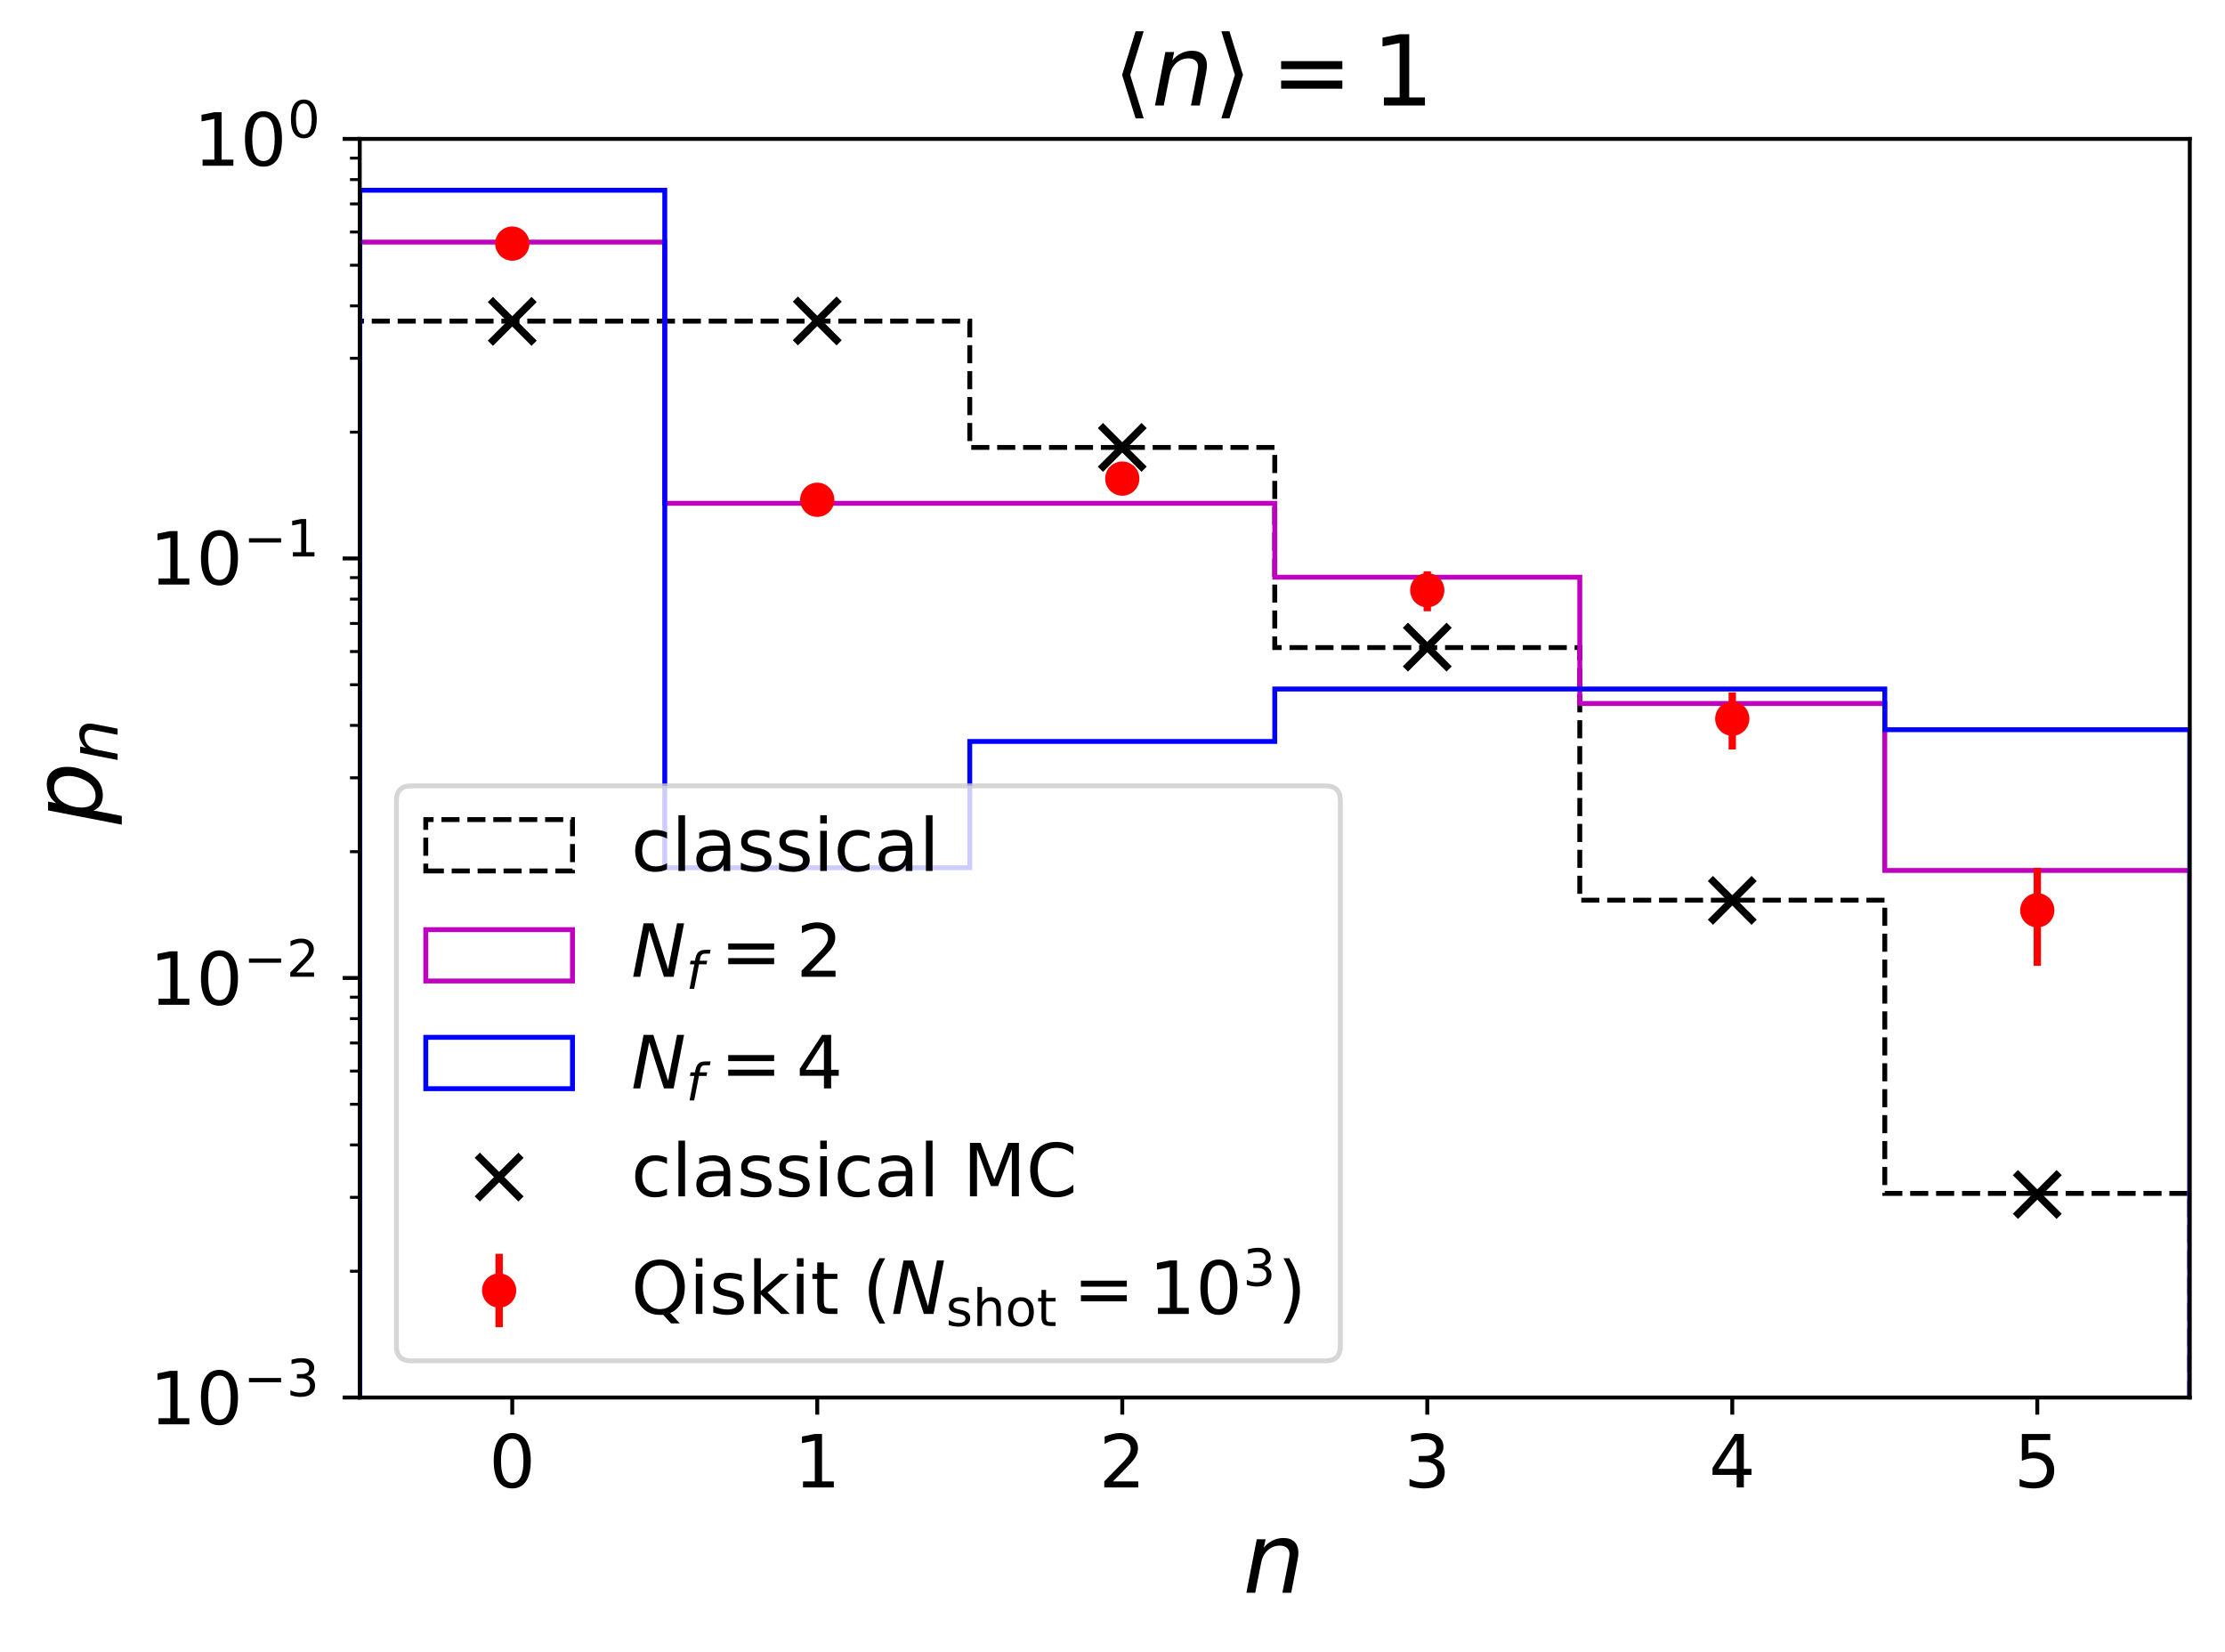 <?xml version="1.0" encoding="UTF-8"?>
<svg xmlns="http://www.w3.org/2000/svg" xmlns:xlink="http://www.w3.org/1999/xlink" width="454.948pt" height="337.798pt" viewBox="0 0 454.948 337.798" version="1.1">
<rect x="0" y="0" width="454.948" height="337.798" fill="#333333" stroke="none"/>
<defs>
<g>
<symbol overflow="visible" id="glyph0-0">
<path style="stroke:none;" d="M 4.77 -9.961 C 4.004 -9.961 3.434 -9.586 3.047 -8.836 C 2.656 -8.086 2.477 -6.961 2.477 -5.461 C 2.477 -3.961 2.656 -2.836 3.047 -2.086 C 3.434 -1.336 4.004 -0.961 4.77 -0.961 C 5.535 -0.961 6.105 -1.336 6.496 -2.086 C 6.871 -2.836 7.066 -3.961 7.066 -5.461 C 7.066 -6.961 6.871 -8.086 6.496 -8.836 C 6.105 -9.586 5.535 -9.961 4.77 -9.961 Z M 4.77 -11.129 C 5.984 -11.129 6.914 -10.637 7.574 -9.676 C 8.219 -8.699 8.551 -7.289 8.551 -5.461 C 8.551 -3.613 8.219 -2.203 7.574 -1.246 C 6.914 -0.285 5.984 0.195 4.754 0.195 C 3.523 0.195 2.594 -0.285 1.949 -1.246 C 1.305 -2.203 0.988 -3.613 0.988 -5.461 C 0.988 -7.289 1.305 -8.699 1.949 -9.676 C 2.594 -10.637 3.539 -11.129 4.77 -11.129 Z M 4.77 -11.129 "/>
</symbol>
<symbol overflow="visible" id="glyph0-1">
<path style="stroke:none;" d="M 1.859 -1.246 L 4.273 -1.246 L 4.273 -9.586 L 1.648 -9.059 L 1.648 -10.41 L 4.262 -10.934 L 5.746 -10.934 L 5.746 -1.246 L 8.16 -1.246 L 8.16 0 L 1.859 0 Z M 1.859 -1.246 "/>
</symbol>
<symbol overflow="visible" id="glyph0-2">
<path style="stroke:none;" d="M 2.879 -1.246 L 8.039 -1.246 L 8.039 0 L 1.094 0 L 1.094 -1.246 C 1.648 -1.816 2.414 -2.594 3.391 -3.586 C 4.352 -4.559 4.965 -5.191 5.219 -5.477 C 5.699 -6 6.031 -6.449 6.211 -6.824 C 6.391 -7.184 6.496 -7.559 6.496 -7.922 C 6.496 -8.488 6.285 -8.969 5.879 -9.328 C 5.477 -9.691 4.949 -9.887 4.289 -9.887 C 3.824 -9.887 3.328 -9.797 2.82 -9.645 C 2.309 -9.48 1.754 -9.238 1.172 -8.91 L 1.172 -10.41 C 1.77 -10.648 2.324 -10.828 2.836 -10.949 C 3.344 -11.07 3.824 -11.129 4.262 -11.129 C 5.387 -11.129 6.285 -10.844 6.961 -10.273 C 7.637 -9.703 7.98 -8.953 7.98 -8.012 C 7.98 -7.559 7.891 -7.125 7.727 -6.734 C 7.559 -6.328 7.262 -5.852 6.809 -5.309 C 6.691 -5.16 6.301 -4.754 5.641 -4.078 C 4.98 -3.406 4.066 -2.461 2.879 -1.246 Z M 2.879 -1.246 "/>
</symbol>
<symbol overflow="visible" id="glyph0-3">
<path style="stroke:none;" d="M 6.09 -5.895 C 6.797 -5.746 7.352 -5.43 7.738 -4.949 C 8.129 -4.469 8.34 -3.871 8.34 -3.18 C 8.34 -2.102 7.965 -1.262 7.23 -0.676 C 6.48 -0.09 5.43 0.195 4.066 0.195 C 3.602 0.195 3.121 0.148 2.641 0.059 C 2.16 -0.016 1.648 -0.148 1.141 -0.328 L 1.141 -1.754 C 1.547 -1.516 1.996 -1.336 2.488 -1.215 C 2.969 -1.094 3.48 -1.035 4.02 -1.035 C 4.949 -1.035 5.656 -1.215 6.137 -1.574 C 6.613 -1.934 6.871 -2.477 6.871 -3.18 C 6.871 -3.809 6.645 -4.32 6.195 -4.68 C 5.746 -5.039 5.113 -5.234 4.305 -5.234 L 3.031 -5.234 L 3.031 -6.449 L 4.363 -6.449 C 5.086 -6.449 5.641 -6.586 6.031 -6.887 C 6.422 -7.172 6.613 -7.59 6.613 -8.145 C 6.613 -8.699 6.406 -9.137 6.016 -9.434 C 5.609 -9.734 5.039 -9.887 4.305 -9.887 C 3.898 -9.887 3.465 -9.84 3 -9.75 C 2.535 -9.66 2.023 -9.523 1.469 -9.344 L 1.469 -10.664 C 2.023 -10.816 2.551 -10.934 3.047 -11.012 C 3.523 -11.086 3.988 -11.129 4.441 -11.129 C 5.551 -11.129 6.434 -10.875 7.094 -10.363 C 7.754 -9.855 8.086 -9.164 8.086 -8.297 C 8.086 -7.695 7.906 -7.184 7.559 -6.766 C 7.215 -6.344 6.719 -6.047 6.09 -5.895 Z M 6.09 -5.895 "/>
</symbol>
<symbol overflow="visible" id="glyph0-4">
<path style="stroke:none;" d="M 5.672 -9.645 L 1.934 -3.809 L 5.672 -3.809 Z M 5.281 -10.934 L 7.141 -10.934 L 7.141 -3.809 L 8.699 -3.809 L 8.699 -2.578 L 7.141 -2.578 L 7.141 0 L 5.672 0 L 5.672 -2.578 L 0.734 -2.578 L 0.734 -4.004 Z M 5.281 -10.934 "/>
</symbol>
<symbol overflow="visible" id="glyph0-5">
<path style="stroke:none;" d="M 1.621 -10.934 L 7.426 -10.934 L 7.426 -9.691 L 2.969 -9.691 L 2.969 -7.004 C 3.18 -7.078 3.406 -7.141 3.613 -7.172 C 3.824 -7.199 4.051 -7.23 4.262 -7.23 C 5.477 -7.23 6.434 -6.887 7.156 -6.227 C 7.875 -5.551 8.234 -4.648 8.234 -3.512 C 8.234 -2.324 7.859 -1.41 7.125 -0.766 C 6.391 -0.121 5.355 0.195 4.035 0.195 C 3.57 0.195 3.105 0.148 2.625 0.09 C 2.145 0.016 1.664 -0.09 1.156 -0.254 L 1.156 -1.738 C 1.59 -1.5 2.039 -1.32 2.52 -1.199 C 2.984 -1.078 3.48 -1.035 4.004 -1.035 C 4.844 -1.035 5.52 -1.246 6.016 -1.695 C 6.496 -2.145 6.75 -2.746 6.75 -3.512 C 6.75 -4.262 6.496 -4.859 6.016 -5.309 C 5.52 -5.762 4.844 -5.984 4.004 -5.984 C 3.613 -5.984 3.211 -5.941 2.82 -5.852 C 2.43 -5.762 2.023 -5.625 1.621 -5.445 Z M 1.621 -10.934 "/>
</symbol>
<symbol overflow="visible" id="glyph0-6">
<path style="stroke:none;" d="M 7.32 -7.891 L 7.32 -6.629 C 6.93 -6.84 6.555 -6.988 6.164 -7.094 C 5.773 -7.199 5.398 -7.262 5.012 -7.262 C 4.141 -7.262 3.449 -6.977 2.969 -6.422 C 2.488 -5.863 2.25 -5.086 2.25 -4.094 C 2.25 -3.09 2.488 -2.309 2.969 -1.754 C 3.449 -1.199 4.141 -0.93 5.012 -0.93 C 5.398 -0.93 5.773 -0.977 6.164 -1.078 C 6.555 -1.184 6.93 -1.352 7.32 -1.559 L 7.32 -0.316 C 6.93 -0.137 6.539 0 6.148 0.074 C 5.746 0.148 5.309 0.195 4.859 0.195 C 3.629 0.195 2.641 -0.18 1.922 -0.961 C 1.184 -1.727 0.824 -2.773 0.824 -4.094 C 0.824 -5.43 1.184 -6.48 1.922 -7.246 C 2.656 -8.012 3.66 -8.398 4.949 -8.398 C 5.371 -8.398 5.773 -8.355 6.164 -8.266 C 6.555 -8.176 6.945 -8.055 7.32 -7.891 Z M 7.32 -7.891 "/>
</symbol>
<symbol overflow="visible" id="glyph0-7">
<path style="stroke:none;" d="M 1.41 -11.398 L 2.762 -11.398 L 2.762 0 L 1.41 0 Z M 1.41 -11.398 "/>
</symbol>
<symbol overflow="visible" id="glyph0-8">
<path style="stroke:none;" d="M 5.145 -4.125 C 4.051 -4.125 3.301 -3.988 2.879 -3.75 C 2.461 -3.496 2.25 -3.074 2.25 -2.477 C 2.25 -1.996 2.398 -1.605 2.715 -1.336 C 3.031 -1.051 3.465 -0.914 4.004 -0.914 C 4.754 -0.914 5.355 -1.172 5.805 -1.711 C 6.254 -2.234 6.48 -2.941 6.48 -3.824 L 6.48 -4.125 Z M 7.828 -4.68 L 7.828 0 L 6.48 0 L 6.48 -1.246 C 6.164 -0.734 5.773 -0.375 5.324 -0.148 C 4.875 0.074 4.305 0.195 3.645 0.195 C 2.805 0.195 2.129 -0.031 1.637 -0.496 C 1.141 -0.961 0.898 -1.59 0.898 -2.387 C 0.898 -3.301 1.199 -3.988 1.828 -4.469 C 2.445 -4.934 3.359 -5.176 4.59 -5.176 L 6.48 -5.176 L 6.48 -5.309 C 6.48 -5.926 6.27 -6.406 5.863 -6.75 C 5.461 -7.078 4.891 -7.262 4.156 -7.262 C 3.676 -7.262 3.227 -7.199 2.773 -7.078 C 2.324 -6.961 1.906 -6.797 1.5 -6.586 L 1.5 -7.828 C 1.98 -8.012 2.461 -8.16 2.926 -8.25 C 3.391 -8.34 3.84 -8.398 4.289 -8.398 C 5.477 -8.398 6.359 -8.086 6.945 -7.469 C 7.531 -6.855 7.828 -5.926 7.828 -4.68 Z M 7.828 -4.68 "/>
</symbol>
<symbol overflow="visible" id="glyph0-9">
<path style="stroke:none;" d="M 6.645 -7.965 L 6.645 -6.691 C 6.254 -6.871 5.863 -7.02 5.461 -7.125 C 5.039 -7.215 4.621 -7.273 4.184 -7.273 C 3.512 -7.273 3 -7.172 2.672 -6.961 C 2.34 -6.75 2.176 -6.449 2.176 -6.047 C 2.176 -5.73 2.297 -5.488 2.535 -5.309 C 2.773 -5.129 3.254 -4.949 3.977 -4.801 L 4.441 -4.695 C 5.398 -4.484 6.074 -4.184 6.48 -3.824 C 6.871 -3.449 7.078 -2.926 7.078 -2.266 C 7.078 -1.5 6.781 -0.898 6.18 -0.465 C 5.578 -0.016 4.738 0.195 3.691 0.195 C 3.238 0.195 2.789 0.148 2.309 0.074 C 1.828 0 1.336 -0.121 0.809 -0.301 L 0.809 -1.695 C 1.305 -1.426 1.801 -1.23 2.281 -1.109 C 2.762 -0.977 3.238 -0.914 3.719 -0.914 C 4.352 -0.914 4.844 -1.02 5.191 -1.23 C 5.52 -1.441 5.699 -1.754 5.699 -2.16 C 5.699 -2.52 5.566 -2.805 5.324 -3 C 5.086 -3.195 4.547 -3.391 3.703 -3.57 L 3.238 -3.676 C 2.398 -3.855 1.785 -4.125 1.426 -4.484 C 1.051 -4.844 0.871 -5.34 0.871 -5.984 C 0.871 -6.75 1.141 -7.352 1.68 -7.77 C 2.219 -8.191 3 -8.398 4.02 -8.398 C 4.516 -8.398 4.98 -8.355 5.43 -8.281 C 5.863 -8.203 6.27 -8.102 6.645 -7.965 Z M 6.645 -7.965 "/>
</symbol>
<symbol overflow="visible" id="glyph0-10">
<path style="stroke:none;" d="M 1.41 -8.203 L 2.762 -8.203 L 2.762 0 L 1.41 0 Z M 1.41 -11.398 L 2.762 -11.398 L 2.762 -9.691 L 1.41 -9.691 Z M 1.41 -11.398 "/>
</symbol>
<symbol overflow="visible" id="glyph0-11">
<path style="stroke:none;" d="M 1.59 -6.809 L 10.98 -6.809 L 10.98 -5.578 L 1.59 -5.578 Z M 1.59 -3.824 L 10.98 -3.824 L 10.98 -2.578 L 1.59 -2.578 Z M 1.59 -3.824 "/>
</symbol>
<symbol overflow="visible" id="glyph0-12">
<path style="stroke:none;" d=""/>
</symbol>
<symbol overflow="visible" id="glyph0-13">
<path style="stroke:none;" d="M 1.469 -10.934 L 3.676 -10.934 L 6.465 -3.496 L 9.27 -10.934 L 11.477 -10.934 L 11.477 0 L 10.035 0 L 10.035 -9.602 L 7.215 -2.102 L 5.73 -2.102 L 2.91 -9.602 L 2.91 0 L 1.469 0 Z M 1.469 -10.934 "/>
</symbol>
<symbol overflow="visible" id="glyph0-14">
<path style="stroke:none;" d="M 9.66 -10.094 L 9.66 -8.535 C 9.148 -8.984 8.625 -9.328 8.055 -9.57 C 7.484 -9.797 6.898 -9.914 6.27 -9.914 C 5.012 -9.914 4.051 -9.523 3.391 -8.762 C 2.73 -7.996 2.398 -6.898 2.398 -5.461 C 2.398 -4.02 2.73 -2.91 3.391 -2.145 C 4.051 -1.379 5.012 -1.004 6.27 -1.004 C 6.898 -1.004 7.484 -1.109 8.055 -1.352 C 8.625 -1.574 9.148 -1.922 9.66 -2.387 L 9.66 -0.84 C 9.137 -0.48 8.578 -0.227 8.012 -0.059 C 7.441 0.105 6.824 0.195 6.18 0.195 C 4.531 0.195 3.227 -0.301 2.266 -1.305 C 1.305 -2.309 0.84 -3.691 0.84 -5.461 C 0.84 -7.215 1.305 -8.594 2.266 -9.613 C 3.227 -10.621 4.531 -11.129 6.18 -11.129 C 6.84 -11.129 7.453 -11.039 8.023 -10.875 C 8.594 -10.695 9.148 -10.441 9.66 -10.094 Z M 9.66 -10.094 "/>
</symbol>
<symbol overflow="visible" id="glyph0-15">
<path style="stroke:none;" d="M 5.91 -9.93 C 4.828 -9.93 3.977 -9.523 3.344 -8.73 C 2.715 -7.922 2.398 -6.84 2.398 -5.461 C 2.398 -4.078 2.715 -2.984 3.344 -2.191 C 3.977 -1.379 4.828 -0.988 5.91 -0.988 C 6.977 -0.988 7.828 -1.379 8.461 -2.191 C 9.09 -2.984 9.406 -4.078 9.406 -5.461 C 9.406 -6.84 9.09 -7.922 8.461 -8.73 C 7.828 -9.523 6.977 -9.93 5.91 -9.93 Z M 7.98 -0.195 L 9.93 1.922 L 8.145 1.922 L 6.523 0.164 C 6.359 0.164 6.238 0.18 6.148 0.18 C 6.059 0.18 5.984 0.195 5.91 0.195 C 4.363 0.195 3.137 -0.316 2.219 -1.336 C 1.289 -2.355 0.84 -3.719 0.84 -5.461 C 0.84 -7.184 1.289 -8.566 2.219 -9.586 C 3.137 -10.605 4.363 -11.129 5.91 -11.129 C 7.441 -11.129 8.656 -10.605 9.586 -9.586 C 10.5 -8.566 10.965 -7.184 10.965 -5.461 C 10.965 -4.184 10.711 -3.09 10.199 -2.191 C 9.691 -1.289 8.941 -0.613 7.98 -0.195 Z M 7.98 -0.195 "/>
</symbol>
<symbol overflow="visible" id="glyph0-16">
<path style="stroke:none;" d="M 1.363 -11.398 L 2.715 -11.398 L 2.715 -4.664 L 6.734 -8.203 L 8.461 -8.203 L 4.109 -4.363 L 8.641 0 L 6.887 0 L 2.715 -4.004 L 2.715 0 L 1.363 0 Z M 1.363 -11.398 "/>
</symbol>
<symbol overflow="visible" id="glyph0-17">
<path style="stroke:none;" d="M 2.746 -10.531 L 2.746 -8.203 L 5.52 -8.203 L 5.52 -7.156 L 2.746 -7.156 L 2.746 -2.699 C 2.746 -2.023 2.836 -1.59 3.016 -1.41 C 3.195 -1.215 3.57 -1.125 4.141 -1.125 L 5.52 -1.125 L 5.52 0 L 4.141 0 C 3.09 0 2.371 -0.195 1.98 -0.586 C 1.59 -0.977 1.395 -1.68 1.395 -2.699 L 1.395 -7.156 L 0.406 -7.156 L 0.406 -8.203 L 1.395 -8.203 L 1.395 -10.531 Z M 2.746 -10.531 "/>
</symbol>
<symbol overflow="visible" id="glyph0-18">
<path style="stroke:none;" d="M 4.648 -11.387 C 3.988 -10.246 3.512 -9.137 3.195 -8.039 C 2.863 -6.945 2.715 -5.836 2.715 -4.711 C 2.715 -3.57 2.863 -2.461 3.195 -1.363 C 3.512 -0.254 3.988 0.84 4.648 1.965 L 3.48 1.965 C 2.746 0.809 2.191 -0.301 1.828 -1.41 C 1.469 -2.52 1.289 -3.613 1.289 -4.711 C 1.289 -5.789 1.469 -6.887 1.828 -7.996 C 2.191 -9.105 2.73 -10.23 3.48 -11.387 Z M 4.648 -11.387 "/>
</symbol>
<symbol overflow="visible" id="glyph0-19">
<path style="stroke:none;" d="M 1.199 -11.387 L 2.371 -11.387 C 3.09 -10.23 3.645 -9.105 4.004 -7.996 C 4.363 -6.887 4.559 -5.789 4.559 -4.711 C 4.559 -3.613 4.363 -2.52 4.004 -1.41 C 3.645 -0.301 3.09 0.809 2.371 1.965 L 1.199 1.965 C 1.844 0.84 2.324 -0.254 2.656 -1.363 C 2.969 -2.461 3.137 -3.57 3.137 -4.711 C 3.137 -5.836 2.969 -6.945 2.656 -8.039 C 2.324 -9.137 1.844 -10.246 1.199 -11.387 Z M 1.199 -11.387 "/>
</symbol>
<symbol overflow="visible" id="glyph1-0">
<path style="stroke:none;" d="M 11.141 -6.602 L 9.859 0 L 8.059 0 L 9.34 -6.539 C 9.379 -6.84 9.422 -7.102 9.461 -7.34 C 9.5 -7.578 9.52 -7.762 9.52 -7.898 C 9.52 -8.441 9.34 -8.859 9 -9.18 C 8.641 -9.48 8.16 -9.641 7.559 -9.641 C 6.602 -9.641 5.762 -9.32 5.059 -8.68 C 4.359 -8.039 3.898 -7.16 3.699 -6.059 L 2.5 0 L 0.699 0 L 2.82 -10.941 L 4.621 -10.941 L 4.262 -9.219 C 4.738 -9.84 5.34 -10.32 6.059 -10.68 C 6.762 -11.02 7.5 -11.199 8.281 -11.199 C 9.238 -11.199 9.98 -10.941 10.52 -10.422 C 11.039 -9.898 11.32 -9.16 11.32 -8.219 C 11.32 -7.98 11.301 -7.738 11.281 -7.48 C 11.238 -7.199 11.199 -6.922 11.141 -6.602 Z M 11.141 -6.602 "/>
</symbol>
<symbol overflow="visible" id="glyph2-0">
<path style="stroke:none;" d="M 4.262 -4.125 C 4.758 -4.023 5.145 -3.801 5.418 -3.465 C 5.691 -3.129 5.84 -2.711 5.84 -2.227 C 5.84 -1.469 5.574 -0.883 5.062 -0.473 C 4.535 -0.062 3.801 0.137 2.844 0.137 C 2.52 0.137 2.184 0.105 1.848 0.043 C 1.512 -0.012 1.156 -0.105 0.797 -0.23 L 0.797 -1.227 C 1.082 -1.059 1.398 -0.934 1.742 -0.852 C 2.078 -0.766 2.438 -0.723 2.812 -0.723 C 3.465 -0.723 3.957 -0.852 4.293 -1.102 C 4.629 -1.355 4.809 -1.734 4.809 -2.227 C 4.809 -2.668 4.652 -3.023 4.336 -3.277 C 4.023 -3.527 3.582 -3.664 3.012 -3.664 L 2.121 -3.664 L 2.121 -4.516 L 3.055 -4.516 C 3.559 -4.516 3.949 -4.609 4.223 -4.82 C 4.492 -5.02 4.629 -5.312 4.629 -5.703 C 4.629 -6.09 4.484 -6.395 4.211 -6.605 C 3.926 -6.816 3.527 -6.918 3.012 -6.918 C 2.73 -6.918 2.426 -6.887 2.102 -6.824 C 1.773 -6.762 1.418 -6.668 1.027 -6.543 L 1.027 -7.465 C 1.418 -7.57 1.785 -7.656 2.133 -7.707 C 2.469 -7.758 2.793 -7.789 3.109 -7.789 C 3.887 -7.789 4.504 -7.613 4.965 -7.254 C 5.43 -6.898 5.66 -6.414 5.66 -5.805 C 5.66 -5.387 5.535 -5.031 5.293 -4.734 C 5.051 -4.441 4.703 -4.23 4.262 -4.125 Z M 4.262 -4.125 "/>
</symbol>
<symbol overflow="visible" id="glyph2-1">
<path style="stroke:none;" d="M 2.016 -0.871 L 5.629 -0.871 L 5.629 0 L 0.766 0 L 0.766 -0.871 C 1.156 -1.27 1.691 -1.816 2.371 -2.508 C 3.047 -3.191 3.477 -3.633 3.652 -3.832 C 3.988 -4.199 4.223 -4.516 4.348 -4.777 C 4.473 -5.031 4.547 -5.293 4.547 -5.543 C 4.547 -5.941 4.398 -6.277 4.117 -6.531 C 3.832 -6.781 3.465 -6.918 3.004 -6.918 C 2.676 -6.918 2.332 -6.855 1.973 -6.75 C 1.617 -6.637 1.227 -6.469 0.82 -6.238 L 0.82 -7.285 C 1.238 -7.453 1.629 -7.582 1.984 -7.664 C 2.34 -7.75 2.676 -7.789 2.98 -7.789 C 3.77 -7.789 4.398 -7.59 4.871 -7.191 C 5.344 -6.793 5.586 -6.27 5.586 -5.605 C 5.586 -5.293 5.523 -4.988 5.406 -4.715 C 5.293 -4.43 5.082 -4.094 4.766 -3.719 C 4.684 -3.613 4.41 -3.328 3.949 -2.855 C 3.484 -2.383 2.844 -1.723 2.016 -0.871 Z M 2.016 -0.871 "/>
</symbol>
<symbol overflow="visible" id="glyph2-2">
<path style="stroke:none;" d="M 1.301 -0.871 L 2.992 -0.871 L 2.992 -6.711 L 1.156 -6.344 L 1.156 -7.285 L 2.98 -7.656 L 4.023 -7.656 L 4.023 -0.871 L 5.711 -0.871 L 5.711 0 L 1.301 0 Z M 1.301 -0.871 "/>
</symbol>
<symbol overflow="visible" id="glyph2-3">
<path style="stroke:none;" d="M 3.34 -6.973 C 2.805 -6.973 2.406 -6.711 2.133 -6.184 C 1.859 -5.66 1.734 -4.871 1.734 -3.82 C 1.734 -2.773 1.859 -1.984 2.133 -1.461 C 2.406 -0.934 2.805 -0.672 3.34 -0.672 C 3.875 -0.672 4.273 -0.934 4.547 -1.461 C 4.809 -1.984 4.945 -2.773 4.945 -3.82 C 4.945 -4.871 4.809 -5.66 4.547 -6.184 C 4.273 -6.711 3.875 -6.973 3.34 -6.973 Z M 3.34 -7.789 C 4.191 -7.789 4.84 -7.445 5.301 -6.773 C 5.754 -6.09 5.984 -5.102 5.984 -3.82 C 5.984 -2.531 5.754 -1.543 5.301 -0.871 C 4.84 -0.199 4.191 0.137 3.328 0.137 C 2.469 0.137 1.816 -0.199 1.363 -0.871 C 0.914 -1.543 0.691 -2.531 0.691 -3.82 C 0.691 -5.102 0.914 -6.09 1.363 -6.773 C 1.816 -7.445 2.477 -7.789 3.34 -7.789 Z M 3.34 -7.789 "/>
</symbol>
<symbol overflow="visible" id="glyph2-4">
<path style="stroke:none;" d="M 4.652 -5.574 L 4.652 -4.684 C 4.379 -4.809 4.105 -4.914 3.82 -4.988 C 3.527 -5.051 3.234 -5.094 2.93 -5.094 C 2.457 -5.094 2.102 -5.02 1.867 -4.871 C 1.637 -4.727 1.523 -4.516 1.523 -4.23 C 1.523 -4.012 1.605 -3.844 1.773 -3.719 C 1.941 -3.59 2.277 -3.465 2.781 -3.359 L 3.109 -3.285 C 3.781 -3.141 4.254 -2.93 4.535 -2.676 C 4.809 -2.414 4.957 -2.047 4.957 -1.586 C 4.957 -1.051 4.746 -0.629 4.324 -0.324 C 3.906 -0.012 3.316 0.137 2.582 0.137 C 2.27 0.137 1.953 0.105 1.617 0.051 C 1.281 0 0.934 -0.086 0.566 -0.211 L 0.566 -1.188 C 0.914 -0.996 1.262 -0.859 1.598 -0.777 C 1.934 -0.684 2.27 -0.641 2.605 -0.641 C 3.047 -0.641 3.391 -0.715 3.633 -0.859 C 3.863 -1.008 3.988 -1.227 3.988 -1.512 C 3.988 -1.766 3.895 -1.965 3.727 -2.102 C 3.559 -2.238 3.18 -2.371 2.594 -2.5 L 2.27 -2.574 C 1.68 -2.699 1.25 -2.887 0.996 -3.141 C 0.734 -3.391 0.609 -3.738 0.609 -4.191 C 0.609 -4.727 0.797 -5.145 1.176 -5.438 C 1.555 -5.734 2.102 -5.879 2.812 -5.879 C 3.16 -5.879 3.484 -5.848 3.801 -5.797 C 4.105 -5.742 4.391 -5.672 4.652 -5.574 Z M 4.652 -5.574 "/>
</symbol>
<symbol overflow="visible" id="glyph2-5">
<path style="stroke:none;" d="M 5.766 -3.465 L 5.766 0 L 4.82 0 L 4.82 -3.434 C 4.82 -3.98 4.703 -4.379 4.492 -4.652 C 4.285 -4.926 3.969 -5.062 3.551 -5.062 C 3.035 -5.062 2.637 -4.895 2.34 -4.566 C 2.047 -4.242 1.902 -3.801 1.902 -3.246 L 1.902 0 L 0.957 0 L 0.957 -7.98 L 1.902 -7.98 L 1.902 -4.852 C 2.121 -5.188 2.383 -5.449 2.699 -5.617 C 3.004 -5.785 3.359 -5.879 3.758 -5.879 C 4.41 -5.879 4.914 -5.672 5.25 -5.262 C 5.586 -4.852 5.766 -4.254 5.766 -3.465 Z M 5.766 -3.465 "/>
</symbol>
<symbol overflow="visible" id="glyph2-6">
<path style="stroke:none;" d="M 3.215 -5.082 C 2.711 -5.082 2.309 -4.883 2.016 -4.484 C 1.723 -4.086 1.574 -3.551 1.574 -2.867 C 1.574 -2.172 1.711 -1.637 2.004 -1.238 C 2.301 -0.84 2.699 -0.652 3.215 -0.652 C 3.719 -0.652 4.117 -0.84 4.41 -1.238 C 4.703 -1.637 4.852 -2.172 4.852 -2.867 C 4.852 -3.539 4.703 -4.086 4.41 -4.484 C 4.117 -4.883 3.719 -5.082 3.215 -5.082 Z M 3.215 -5.879 C 4.031 -5.879 4.672 -5.605 5.145 -5.082 C 5.605 -4.547 5.848 -3.812 5.848 -2.867 C 5.848 -1.922 5.605 -1.188 5.145 -0.66 C 4.672 -0.125 4.031 0.137 3.215 0.137 C 2.383 0.137 1.734 -0.125 1.27 -0.66 C 0.809 -1.188 0.578 -1.922 0.578 -2.867 C 0.578 -3.812 0.809 -4.547 1.27 -5.082 C 1.734 -5.605 2.383 -5.879 3.215 -5.879 Z M 3.215 -5.879 "/>
</symbol>
<symbol overflow="visible" id="glyph2-7">
<path style="stroke:none;" d="M 1.922 -7.371 L 1.922 -5.742 L 3.863 -5.742 L 3.863 -5.008 L 1.922 -5.008 L 1.922 -1.891 C 1.922 -1.418 1.984 -1.113 2.109 -0.988 C 2.238 -0.852 2.5 -0.789 2.898 -0.789 L 3.863 -0.789 L 3.863 0 L 2.898 0 C 2.164 0 1.66 -0.137 1.387 -0.41 C 1.113 -0.684 0.977 -1.176 0.977 -1.891 L 0.977 -5.008 L 0.285 -5.008 L 0.285 -5.742 L 0.977 -5.742 L 0.977 -7.371 Z M 1.922 -7.371 "/>
</symbol>
<symbol overflow="visible" id="glyph3-0">
<path style="stroke:none;" d="M -6.738 -9.922 C -7.699 -9.922 -8.422 -9.699 -8.941 -9.301 C -9.441 -8.879 -9.699 -8.281 -9.699 -7.5 C -9.699 -6.961 -9.559 -6.441 -9.281 -5.961 C -9 -5.48 -8.621 -5.039 -8.102 -4.68 C -7.578 -4.301 -6.941 -4 -6.219 -3.781 C -5.5 -3.559 -4.781 -3.461 -4.059 -3.461 C -3.141 -3.461 -2.441 -3.66 -1.961 -4.078 C -1.461 -4.48 -1.219 -5.078 -1.219 -5.859 C -1.219 -6.422 -1.34 -6.941 -1.621 -7.422 C -1.879 -7.898 -2.262 -8.32 -2.781 -8.68 C -3.301 -9.039 -3.941 -9.34 -4.66 -9.578 C -5.379 -9.801 -6.078 -9.922 -6.738 -9.922 Z M -9.281 -4.359 C -9.898 -4.84 -10.379 -5.398 -10.699 -6.059 C -11.02 -6.699 -11.199 -7.441 -11.199 -8.238 C -11.199 -9.359 -10.82 -10.219 -10.102 -10.84 C -9.359 -11.461 -8.34 -11.781 -7.02 -11.781 C -5.941 -11.781 -4.898 -11.578 -3.922 -11.199 C -2.941 -10.801 -2.059 -10.262 -1.301 -9.539 C -0.781 -9.059 -0.379 -8.5 -0.121 -7.898 C 0.121 -7.301 0.262 -6.66 0.262 -6 C 0.262 -5.219 0.102 -4.559 -0.199 -4.039 C -0.52 -3.52 -1 -3.121 -1.641 -2.859 L 4.141 -1.738 L 4.141 0.039 L -10.941 -2.879 L -10.941 -4.68 Z M -9.281 -4.359 "/>
</symbol>
<symbol overflow="visible" id="glyph4-0">
<path style="stroke:none;" d="M -4.621 -7.797 L 0 -6.902 L 0 -5.641 L -4.578 -6.539 C -4.789 -6.566 -4.969 -6.594 -5.137 -6.621 C -5.305 -6.648 -5.434 -6.664 -5.531 -6.664 C -5.906 -6.664 -6.203 -6.539 -6.426 -6.301 C -6.637 -6.047 -6.746 -5.711 -6.746 -5.293 C -6.746 -4.621 -6.523 -4.031 -6.074 -3.543 C -5.629 -3.051 -5.012 -2.73 -4.242 -2.59 L 0 -1.75 L 0 -0.488 L -7.656 -1.973 L -7.656 -3.234 L -6.453 -2.98 C -6.887 -3.316 -7.223 -3.738 -7.477 -4.242 C -7.715 -4.73 -7.84 -5.25 -7.84 -5.797 C -7.84 -6.469 -7.656 -6.984 -7.293 -7.363 C -6.93 -7.727 -6.41 -7.926 -5.754 -7.926 C -5.586 -7.926 -5.418 -7.91 -5.234 -7.895 C -5.039 -7.867 -4.844 -7.84 -4.621 -7.797 Z M -4.621 -7.797 "/>
</symbol>
<symbol overflow="visible" id="glyph5-0">
<path style="stroke:none;" d="M 2.121 -9.078 L 14.641 -9.078 L 14.641 -7.441 L 2.121 -7.441 Z M 2.121 -5.102 L 14.641 -5.102 L 14.641 -3.441 L 2.121 -3.441 Z M 2.121 -5.102 "/>
</symbol>
<symbol overflow="visible" id="glyph5-1">
<path style="stroke:none;" d="M 2.48 -1.66 L 5.699 -1.66 L 5.699 -12.781 L 2.199 -12.078 L 2.199 -13.879 L 5.68 -14.578 L 7.66 -14.578 L 7.66 -1.66 L 10.879 -1.66 L 10.879 0 L 2.48 0 Z M 2.48 -1.66 "/>
</symbol>
<symbol overflow="visible" id="glyph6-0">
<path style="stroke:none;" d="M 2.535 -10.934 L 4.531 -10.934 L 7.547 -1.559 L 9.375 -10.934 L 10.816 -10.934 L 8.684 0 L 6.691 0 L 3.676 -9.434 L 1.844 0 L 0.406 0 Z M 2.535 -10.934 "/>
</symbol>
<symbol overflow="visible" id="glyph7-0">
<path style="stroke:none;" d="M 5.02 -7.98 L 4.871 -7.191 L 3.969 -7.191 C 3.621 -7.191 3.371 -7.117 3.223 -6.984 C 3.066 -6.848 2.949 -6.605 2.879 -6.246 L 2.773 -5.742 L 4.324 -5.742 L 4.191 -5.008 L 2.637 -5.008 L 1.66 0 L 0.715 0 L 1.691 -5.008 L 0.789 -5.008 L 0.926 -5.742 L 1.828 -5.742 L 1.902 -6.141 C 2.027 -6.816 2.258 -7.297 2.582 -7.57 C 2.91 -7.844 3.422 -7.98 4.125 -7.98 Z M 5.02 -7.98 "/>
</symbol>
</g>
<clipPath id="clip1">
  <path d="M 0 0 L 454.949 0 L 454.949 337.797 L 0 337.797 Z M 0 0 "/>
</clipPath>
<clipPath id="clip2">
  <path d="M 73.559 65 L 447.746 65 L 447.746 285.723 L 73.559 285.723 Z M 73.559 65 "/>
</clipPath>
<clipPath id="clip3">
  <path d="M 73.559 48 L 447.746 48 L 447.746 285.723 L 73.559 285.723 Z M 73.559 48 "/>
</clipPath>
<clipPath id="clip4">
  <path d="M 73.559 38 L 447.746 38 L 447.746 285.723 L 73.559 285.723 Z M 73.559 38 "/>
</clipPath>
</defs>
<g id="surface1">
<g clip-path="url(#clip1)" clip-rule="nonzero">
<path style=" stroke:none;fill-rule:nonzero;fill:rgb(100%,100%,100%);fill-opacity:1;" d="M 0 337.797 L 454.949 337.797 L 454.949 0 L 0 0 Z M 0 337.797 "/>
</g>
<path style=" stroke:none;fill-rule:nonzero;fill:rgb(100%,100%,100%);fill-opacity:1;" d="M 73.559 285.723 L 447.746 285.723 L 447.746 28.402 L 73.559 28.402 Z M 73.559 285.723 "/>
<path style="fill-rule:nonzero;fill:rgb(0%,0%,0%);fill-opacity:1;stroke-width:1.5;stroke-linecap:butt;stroke-linejoin:round;stroke:rgb(0%,0%,0%);stroke-opacity:1;stroke-miterlimit:10;" d="M -4.472 -4.472 L 4.473 4.473 M -4.472 4.473 L 4.473 -4.472 " transform="matrix(1,0,0,-1,104.742,65.704)"/>
<path style="fill-rule:nonzero;fill:rgb(0%,0%,0%);fill-opacity:1;stroke-width:1.5;stroke-linecap:butt;stroke-linejoin:round;stroke:rgb(0%,0%,0%);stroke-opacity:1;stroke-miterlimit:10;" d="M -4.474 -4.473 L 4.472 4.472 M -4.474 4.472 L 4.472 -4.473 " transform="matrix(1,0,0,-1,167.106,65.617)"/>
<path style="fill-rule:nonzero;fill:rgb(0%,0%,0%);fill-opacity:1;stroke-width:1.5;stroke-linecap:butt;stroke-linejoin:round;stroke:rgb(0%,0%,0%);stroke-opacity:1;stroke-miterlimit:10;" d="M -4.471 -4.471 L 4.47 4.471 M -4.471 4.471 L 4.47 -4.471 " transform="matrix(1,0,0,-1,229.471,91.471)"/>
<path style="fill-rule:nonzero;fill:rgb(0%,0%,0%);fill-opacity:1;stroke-width:1.5;stroke-linecap:butt;stroke-linejoin:round;stroke:rgb(0%,0%,0%);stroke-opacity:1;stroke-miterlimit:10;" d="M -4.473 -4.472 L 4.473 4.473 M -4.473 4.473 L 4.473 -4.472 " transform="matrix(1,0,0,-1,291.836,132.301)"/>
<path style="fill-rule:nonzero;fill:rgb(0%,0%,0%);fill-opacity:1;stroke-width:1.5;stroke-linecap:butt;stroke-linejoin:round;stroke:rgb(0%,0%,0%);stroke-opacity:1;stroke-miterlimit:10;" d="M -4.474 -4.472 L 4.471 4.473 M -4.474 4.473 L 4.471 -4.472 " transform="matrix(1,0,0,-1,354.201,184.083)"/>
<path style="fill-rule:nonzero;fill:rgb(0%,0%,0%);fill-opacity:1;stroke-width:1.5;stroke-linecap:butt;stroke-linejoin:round;stroke:rgb(0%,0%,0%);stroke-opacity:1;stroke-miterlimit:10;" d="M -4.471 -4.474 L 4.474 4.471 M -4.471 4.471 L 4.474 -4.474 " transform="matrix(1,0,0,-1,416.565,244.214)"/>
<path style="fill:none;stroke-width:0.8;stroke-linecap:butt;stroke-linejoin:round;stroke:rgb(0%,0%,0%);stroke-opacity:1;stroke-miterlimit:10;" d="M 104.742 52.075 L 104.742 48.575 " transform="matrix(1,0,0,-1,0,337.798)"/>
<g style="fill:rgb(0%,0%,0%);fill-opacity:1;">
  <use xlink:href="#glyph0-0" x="99.968" y="304.114"/>
</g>
<path style="fill:none;stroke-width:0.8;stroke-linecap:butt;stroke-linejoin:round;stroke:rgb(0%,0%,0%);stroke-opacity:1;stroke-miterlimit:10;" d="M 167.105 52.075 L 167.105 48.575 " transform="matrix(1,0,0,-1,0,337.798)"/>
<g style="fill:rgb(0%,0%,0%);fill-opacity:1;">
  <use xlink:href="#glyph0-1" x="162.333" y="304.114"/>
</g>
<path style="fill:none;stroke-width:0.8;stroke-linecap:butt;stroke-linejoin:round;stroke:rgb(0%,0%,0%);stroke-opacity:1;stroke-miterlimit:10;" d="M 229.473 52.075 L 229.473 48.575 " transform="matrix(1,0,0,-1,0,337.798)"/>
<g style="fill:rgb(0%,0%,0%);fill-opacity:1;">
  <use xlink:href="#glyph0-2" x="224.698" y="304.114"/>
</g>
<path style="fill:none;stroke-width:0.8;stroke-linecap:butt;stroke-linejoin:round;stroke:rgb(0%,0%,0%);stroke-opacity:1;stroke-miterlimit:10;" d="M 291.836 52.075 L 291.836 48.575 " transform="matrix(1,0,0,-1,0,337.798)"/>
<g style="fill:rgb(0%,0%,0%);fill-opacity:1;">
  <use xlink:href="#glyph0-3" x="287.062" y="304.114"/>
</g>
<path style="fill:none;stroke-width:0.8;stroke-linecap:butt;stroke-linejoin:round;stroke:rgb(0%,0%,0%);stroke-opacity:1;stroke-miterlimit:10;" d="M 354.199 52.075 L 354.199 48.575 " transform="matrix(1,0,0,-1,0,337.798)"/>
<g style="fill:rgb(0%,0%,0%);fill-opacity:1;">
  <use xlink:href="#glyph0-4" x="349.427" y="304.114"/>
</g>
<path style="fill:none;stroke-width:0.8;stroke-linecap:butt;stroke-linejoin:round;stroke:rgb(0%,0%,0%);stroke-opacity:1;stroke-miterlimit:10;" d="M 416.566 52.075 L 416.566 48.575 " transform="matrix(1,0,0,-1,0,337.798)"/>
<g style="fill:rgb(0%,0%,0%);fill-opacity:1;">
  <use xlink:href="#glyph0-5" x="411.792" y="304.114"/>
</g>
<g style="fill:rgb(0%,0%,0%);fill-opacity:1;">
  <use xlink:href="#glyph1-0" x="254.153" y="325.645"/>
</g>
<path style="fill:none;stroke-width:0.8;stroke-linecap:butt;stroke-linejoin:round;stroke:rgb(0%,0%,0%);stroke-opacity:1;stroke-miterlimit:10;" d="M 73.559 52.075 L 70.059 52.075 " transform="matrix(1,0,0,-1,0,337.798)"/>
<g style="fill:rgb(0%,0%,0%);fill-opacity:1;">
  <use xlink:href="#glyph0-1" x="30.559" y="291.201"/>
</g>
<g style="fill:rgb(0%,0%,0%);fill-opacity:1;">
  <use xlink:href="#glyph0-0" x="40.103" y="291.201"/>
</g>
<g style="fill:rgb(0%,0%,0%);fill-opacity:1;">
  <use xlink:href="#glyph2-0" x="58.588" y="285.459"/>
</g>
<path style=" stroke:none;fill-rule:nonzero;fill:rgb(0%,0%,0%);fill-opacity:1;" d="M 50.902 281.73 L 57.477 281.73 L 57.477 282.602 L 50.902 282.602 Z M 50.902 281.73 "/>
<path style="fill:none;stroke-width:0.8;stroke-linecap:butt;stroke-linejoin:round;stroke:rgb(0%,0%,0%);stroke-opacity:1;stroke-miterlimit:10;" d="M 73.559 137.849 L 70.059 137.849 " transform="matrix(1,0,0,-1,0,337.798)"/>
<g style="fill:rgb(0%,0%,0%);fill-opacity:1;">
  <use xlink:href="#glyph0-1" x="30.559" y="205.428"/>
</g>
<g style="fill:rgb(0%,0%,0%);fill-opacity:1;">
  <use xlink:href="#glyph0-0" x="40.103" y="205.428"/>
</g>
<g style="fill:rgb(0%,0%,0%);fill-opacity:1;">
  <use xlink:href="#glyph2-1" x="58.588" y="199.686"/>
</g>
<path style=" stroke:none;fill-rule:nonzero;fill:rgb(0%,0%,0%);fill-opacity:1;" d="M 50.902 195.957 L 57.477 195.957 L 57.477 196.828 L 50.902 196.828 Z M 50.902 195.957 "/>
<path style="fill:none;stroke-width:0.8;stroke-linecap:butt;stroke-linejoin:round;stroke:rgb(0%,0%,0%);stroke-opacity:1;stroke-miterlimit:10;" d="M 73.559 223.622 L 70.059 223.622 " transform="matrix(1,0,0,-1,0,337.798)"/>
<g style="fill:rgb(0%,0%,0%);fill-opacity:1;">
  <use xlink:href="#glyph0-1" x="30.559" y="119.512"/>
</g>
<g style="fill:rgb(0%,0%,0%);fill-opacity:1;">
  <use xlink:href="#glyph0-0" x="40.103" y="119.512"/>
</g>
<g style="fill:rgb(0%,0%,0%);fill-opacity:1;">
  <use xlink:href="#glyph2-2" x="58.588" y="113.77"/>
</g>
<path style=" stroke:none;fill-rule:nonzero;fill:rgb(0%,0%,0%);fill-opacity:1;" d="M 50.902 110.043 L 57.477 110.043 L 57.477 110.914 L 50.902 110.914 Z M 50.902 110.043 "/>
<path style="fill:none;stroke-width:0.8;stroke-linecap:butt;stroke-linejoin:round;stroke:rgb(0%,0%,0%);stroke-opacity:1;stroke-miterlimit:10;" d="M 73.559 309.396 L 70.059 309.396 " transform="matrix(1,0,0,-1,0,337.798)"/>
<g style="fill:rgb(0%,0%,0%);fill-opacity:1;">
  <use xlink:href="#glyph0-1" x="39.559" y="33.881"/>
</g>
<g style="fill:rgb(0%,0%,0%);fill-opacity:1;">
  <use xlink:href="#glyph0-0" x="49.103" y="33.881"/>
</g>
<g style="fill:rgb(0%,0%,0%);fill-opacity:1;">
  <use xlink:href="#glyph2-3" x="58.79" y="28.139"/>
</g>
<path style="fill:none;stroke-width:0.6;stroke-linecap:butt;stroke-linejoin:round;stroke:rgb(0%,0%,0%);stroke-opacity:1;stroke-miterlimit:10;" d="M 73.559 77.896 L 71.559 77.896 " transform="matrix(1,0,0,-1,0,337.798)"/>
<path style="fill:none;stroke-width:0.6;stroke-linecap:butt;stroke-linejoin:round;stroke:rgb(0%,0%,0%);stroke-opacity:1;stroke-miterlimit:10;" d="M 73.559 92.997 L 71.559 92.997 " transform="matrix(1,0,0,-1,0,337.798)"/>
<path style="fill:none;stroke-width:0.6;stroke-linecap:butt;stroke-linejoin:round;stroke:rgb(0%,0%,0%);stroke-opacity:1;stroke-miterlimit:10;" d="M 73.559 103.716 L 71.559 103.716 " transform="matrix(1,0,0,-1,0,337.798)"/>
<path style="fill:none;stroke-width:0.6;stroke-linecap:butt;stroke-linejoin:round;stroke:rgb(0%,0%,0%);stroke-opacity:1;stroke-miterlimit:10;" d="M 73.559 112.029 L 71.559 112.029 " transform="matrix(1,0,0,-1,0,337.798)"/>
<path style="fill:none;stroke-width:0.6;stroke-linecap:butt;stroke-linejoin:round;stroke:rgb(0%,0%,0%);stroke-opacity:1;stroke-miterlimit:10;" d="M 73.559 118.822 L 71.559 118.822 " transform="matrix(1,0,0,-1,0,337.798)"/>
<path style="fill:none;stroke-width:0.6;stroke-linecap:butt;stroke-linejoin:round;stroke:rgb(0%,0%,0%);stroke-opacity:1;stroke-miterlimit:10;" d="M 73.559 124.564 L 71.559 124.564 " transform="matrix(1,0,0,-1,0,337.798)"/>
<path style="fill:none;stroke-width:0.6;stroke-linecap:butt;stroke-linejoin:round;stroke:rgb(0%,0%,0%);stroke-opacity:1;stroke-miterlimit:10;" d="M 73.559 129.536 L 71.559 129.536 " transform="matrix(1,0,0,-1,0,337.798)"/>
<path style="fill:none;stroke-width:0.6;stroke-linecap:butt;stroke-linejoin:round;stroke:rgb(0%,0%,0%);stroke-opacity:1;stroke-miterlimit:10;" d="M 73.559 133.923 L 71.559 133.923 " transform="matrix(1,0,0,-1,0,337.798)"/>
<path style="fill:none;stroke-width:0.6;stroke-linecap:butt;stroke-linejoin:round;stroke:rgb(0%,0%,0%);stroke-opacity:1;stroke-miterlimit:10;" d="M 73.559 163.669 L 71.559 163.669 " transform="matrix(1,0,0,-1,0,337.798)"/>
<path style="fill:none;stroke-width:0.6;stroke-linecap:butt;stroke-linejoin:round;stroke:rgb(0%,0%,0%);stroke-opacity:1;stroke-miterlimit:10;" d="M 73.559 178.771 L 71.559 178.771 " transform="matrix(1,0,0,-1,0,337.798)"/>
<path style="fill:none;stroke-width:0.6;stroke-linecap:butt;stroke-linejoin:round;stroke:rgb(0%,0%,0%);stroke-opacity:1;stroke-miterlimit:10;" d="M 73.559 189.49 L 71.559 189.49 " transform="matrix(1,0,0,-1,0,337.798)"/>
<path style="fill:none;stroke-width:0.6;stroke-linecap:butt;stroke-linejoin:round;stroke:rgb(0%,0%,0%);stroke-opacity:1;stroke-miterlimit:10;" d="M 73.559 197.802 L 71.559 197.802 " transform="matrix(1,0,0,-1,0,337.798)"/>
<path style="fill:none;stroke-width:0.6;stroke-linecap:butt;stroke-linejoin:round;stroke:rgb(0%,0%,0%);stroke-opacity:1;stroke-miterlimit:10;" d="M 73.559 204.591 L 71.559 204.591 " transform="matrix(1,0,0,-1,0,337.798)"/>
<path style="fill:none;stroke-width:0.6;stroke-linecap:butt;stroke-linejoin:round;stroke:rgb(0%,0%,0%);stroke-opacity:1;stroke-miterlimit:10;" d="M 73.559 210.333 L 71.559 210.333 " transform="matrix(1,0,0,-1,0,337.798)"/>
<path style="fill:none;stroke-width:0.6;stroke-linecap:butt;stroke-linejoin:round;stroke:rgb(0%,0%,0%);stroke-opacity:1;stroke-miterlimit:10;" d="M 73.559 215.31 L 71.559 215.31 " transform="matrix(1,0,0,-1,0,337.798)"/>
<path style="fill:none;stroke-width:0.6;stroke-linecap:butt;stroke-linejoin:round;stroke:rgb(0%,0%,0%);stroke-opacity:1;stroke-miterlimit:10;" d="M 73.559 219.697 L 71.559 219.697 " transform="matrix(1,0,0,-1,0,337.798)"/>
<path style="fill:none;stroke-width:0.6;stroke-linecap:butt;stroke-linejoin:round;stroke:rgb(0%,0%,0%);stroke-opacity:1;stroke-miterlimit:10;" d="M 73.559 249.443 L 71.559 249.443 " transform="matrix(1,0,0,-1,0,337.798)"/>
<path style="fill:none;stroke-width:0.6;stroke-linecap:butt;stroke-linejoin:round;stroke:rgb(0%,0%,0%);stroke-opacity:1;stroke-miterlimit:10;" d="M 73.559 264.544 L 71.559 264.544 " transform="matrix(1,0,0,-1,0,337.798)"/>
<path style="fill:none;stroke-width:0.6;stroke-linecap:butt;stroke-linejoin:round;stroke:rgb(0%,0%,0%);stroke-opacity:1;stroke-miterlimit:10;" d="M 73.559 275.263 L 71.559 275.263 " transform="matrix(1,0,0,-1,0,337.798)"/>
<path style="fill:none;stroke-width:0.6;stroke-linecap:butt;stroke-linejoin:round;stroke:rgb(0%,0%,0%);stroke-opacity:1;stroke-miterlimit:10;" d="M 73.559 283.575 L 71.559 283.575 " transform="matrix(1,0,0,-1,0,337.798)"/>
<path style="fill:none;stroke-width:0.6;stroke-linecap:butt;stroke-linejoin:round;stroke:rgb(0%,0%,0%);stroke-opacity:1;stroke-miterlimit:10;" d="M 73.559 290.365 L 71.559 290.365 " transform="matrix(1,0,0,-1,0,337.798)"/>
<path style="fill:none;stroke-width:0.6;stroke-linecap:butt;stroke-linejoin:round;stroke:rgb(0%,0%,0%);stroke-opacity:1;stroke-miterlimit:10;" d="M 73.559 296.107 L 71.559 296.107 " transform="matrix(1,0,0,-1,0,337.798)"/>
<path style="fill:none;stroke-width:0.6;stroke-linecap:butt;stroke-linejoin:round;stroke:rgb(0%,0%,0%);stroke-opacity:1;stroke-miterlimit:10;" d="M 73.559 301.083 L 71.559 301.083 " transform="matrix(1,0,0,-1,0,337.798)"/>
<path style="fill:none;stroke-width:0.6;stroke-linecap:butt;stroke-linejoin:round;stroke:rgb(0%,0%,0%);stroke-opacity:1;stroke-miterlimit:10;" d="M 73.559 305.47 L 71.559 305.47 " transform="matrix(1,0,0,-1,0,337.798)"/>
<g style="fill:rgb(0%,0%,0%);fill-opacity:1;">
  <use xlink:href="#glyph3-0" x="20.762" y="168.563"/>
</g>
<g style="fill:rgb(0%,0%,0%);fill-opacity:1;">
  <use xlink:href="#glyph4-0" x="24.044" y="155.868"/>
</g>
<g clip-path="url(#clip2)" clip-rule="nonzero">
<path style="fill:none;stroke-width:1;stroke-linecap:butt;stroke-linejoin:miter;stroke:rgb(0%,0%,0%);stroke-opacity:1;stroke-dasharray:3.7,1.6;stroke-miterlimit:10;" d="M 73.559 -0.999 L 73.559 272.146 L 198.289 272.146 L 198.289 246.325 L 260.652 246.325 L 260.652 205.4 L 323.02 205.4 L 323.02 153.759 L 385.383 153.759 L 385.383 93.806 L 447.746 93.806 L 447.746 -0.999 " transform="matrix(1,0,0,-1,0,337.798)"/>
</g>
<g clip-path="url(#clip3)" clip-rule="nonzero">
<path style="fill:none;stroke-width:1;stroke-linecap:butt;stroke-linejoin:miter;stroke:rgb(75%,0%,75%);stroke-opacity:1;stroke-miterlimit:10;" d="M 73.559 -0.999 L 73.559 288.302 L 135.926 288.302 L 135.926 234.892 L 260.652 234.892 L 260.652 219.79 L 323.02 219.79 L 323.02 193.97 L 385.383 193.97 L 385.383 159.837 L 447.746 159.837 L 447.746 -0.999 " transform="matrix(1,0,0,-1,0,337.798)"/>
</g>
<g clip-path="url(#clip4)" clip-rule="nonzero">
<path style="fill:none;stroke-width:1;stroke-linecap:butt;stroke-linejoin:miter;stroke:rgb(0%,0%,100%);stroke-opacity:1;stroke-miterlimit:10;" d="M 73.559 -0.999 L 73.559 298.904 L 135.926 298.904 L 135.926 160.392 L 198.289 160.392 L 198.289 186.212 L 260.652 186.212 L 260.652 196.927 L 385.383 196.927 L 385.383 188.615 L 447.746 188.615 L 447.746 -0.999 " transform="matrix(1,0,0,-1,0,337.798)"/>
</g>
<path style="fill:none;stroke-width:1.5;stroke-linecap:butt;stroke-linejoin:round;stroke:rgb(100%,0%,0%);stroke-opacity:1;stroke-miterlimit:10;" d="M 104.742 286.392 L 104.742 289.533 " transform="matrix(1,0,0,-1,0,337.798)"/>
<path style="fill:none;stroke-width:1.5;stroke-linecap:butt;stroke-linejoin:round;stroke:rgb(100%,0%,0%);stroke-opacity:1;stroke-miterlimit:10;" d="M 167.105 232.306 L 167.105 238.661 " transform="matrix(1,0,0,-1,0,337.798)"/>
<path style="fill:none;stroke-width:1.5;stroke-linecap:butt;stroke-linejoin:round;stroke:rgb(100%,0%,0%);stroke-opacity:1;stroke-miterlimit:10;" d="M 229.473 236.829 L 229.473 242.825 " transform="matrix(1,0,0,-1,0,337.798)"/>
<path style="fill:none;stroke-width:1.5;stroke-linecap:butt;stroke-linejoin:round;stroke:rgb(100%,0%,0%);stroke-opacity:1;stroke-miterlimit:10;" d="M 291.836 212.822 L 291.836 220.986 " transform="matrix(1,0,0,-1,0,337.798)"/>
<path style="fill:none;stroke-width:1.5;stroke-linecap:butt;stroke-linejoin:round;stroke:rgb(100%,0%,0%);stroke-opacity:1;stroke-miterlimit:10;" d="M 354.199 184.575 L 354.199 196.236 " transform="matrix(1,0,0,-1,0,337.798)"/>
<path style="fill:none;stroke-width:1.5;stroke-linecap:butt;stroke-linejoin:round;stroke:rgb(100%,0%,0%);stroke-opacity:1;stroke-miterlimit:10;" d="M 416.566 140.341 L 416.566 160.376 " transform="matrix(1,0,0,-1,0,337.798)"/>
<path style="fill-rule:nonzero;fill:rgb(100%,0%,0%);fill-opacity:1;stroke-width:1;stroke-linecap:butt;stroke-linejoin:round;stroke:rgb(100%,0%,0%);stroke-opacity:1;stroke-miterlimit:10;" d="M 0 -3.002 C 0.797 -3.002 1.559 -2.685 2.122 -2.123 C 2.684 -1.56 3 -0.795 3 -0.002 C 3 0.795 2.684 1.561 2.122 2.123 C 1.559 2.686 0.797 2.998 0 2.998 C -0.796 2.998 -1.558 2.686 -2.121 2.123 C -2.683 1.561 -3 0.795 -3 -0.002 C -3 -0.795 -2.683 -1.56 -2.121 -2.123 C -1.558 -2.685 -0.796 -3.002 0 -3.002 Z M 0 -3.002 " transform="matrix(1,0,0,-1,104.742,49.803)"/>
<path style="fill-rule:nonzero;fill:rgb(100%,0%,0%);fill-opacity:1;stroke-width:1;stroke-linecap:butt;stroke-linejoin:round;stroke:rgb(100%,0%,0%);stroke-opacity:1;stroke-miterlimit:10;" d="M -0.001 -3.001 C 0.796 -3.001 1.558 -2.685 2.12 -2.122 C 2.683 -1.56 2.999 -0.794 2.999 -0.001 C 2.999 0.796 2.683 1.557 2.12 2.12 C 1.558 2.682 0.796 2.999 -0.001 2.999 C -0.794 2.999 -1.56 2.682 -2.122 2.12 C -2.685 1.557 -3.001 0.796 -3.001 -0.001 C -3.001 -0.794 -2.685 -1.56 -2.122 -2.122 C -1.56 -2.685 -0.794 -3.001 -0.001 -3.001 Z M -0.001 -3.001 " transform="matrix(1,0,0,-1,167.106,102.179)"/>
<path style="fill-rule:nonzero;fill:rgb(100%,0%,0%);fill-opacity:1;stroke-width:1;stroke-linecap:butt;stroke-linejoin:round;stroke:rgb(100%,0%,0%);stroke-opacity:1;stroke-miterlimit:10;" d="M 0.002 -3 C 0.794 -3 1.56 -2.684 2.123 -2.122 C 2.685 -1.559 3.002 -0.797 3.002 -0 C 3.002 0.796 2.685 1.558 2.123 2.121 C 1.56 2.683 0.794 3 0.002 3 C -0.795 3 -1.557 2.683 -2.12 2.121 C -2.682 1.558 -2.998 0.796 -2.998 -0 C -2.998 -0.797 -2.682 -1.559 -2.12 -2.122 C -1.557 -2.684 -0.795 -3 0.002 -3 Z M 0.002 -3 " transform="matrix(1,0,0,-1,229.471,97.851)"/>
<path style="fill-rule:nonzero;fill:rgb(100%,0%,0%);fill-opacity:1;stroke-width:1;stroke-linecap:butt;stroke-linejoin:round;stroke:rgb(100%,0%,0%);stroke-opacity:1;stroke-miterlimit:10;" d="M 0 -3.001 C 0.797 -3.001 1.559 -2.684 2.121 -2.122 C 2.684 -1.559 3 -0.797 3 -0.001 C 3 0.796 2.684 1.558 2.121 2.12 C 1.559 2.683 0.797 2.999 0 2.999 C -0.797 2.999 -1.558 2.683 -2.121 2.12 C -2.683 1.558 -3 0.796 -3 -0.001 C -3 -0.797 -2.683 -1.559 -2.121 -2.122 C -1.558 -2.684 -0.797 -3.001 0 -3.001 Z M 0 -3.001 " transform="matrix(1,0,0,-1,291.836,120.671)"/>
<path style="fill-rule:nonzero;fill:rgb(100%,0%,0%);fill-opacity:1;stroke-width:1;stroke-linecap:butt;stroke-linejoin:round;stroke:rgb(100%,0%,0%);stroke-opacity:1;stroke-miterlimit:10;" d="M -0.001 -3 C 0.796 -3 1.557 -2.683 2.12 -2.121 C 2.682 -1.558 2.999 -0.797 2.999 0 C 2.999 0.797 2.682 1.559 2.12 2.121 C 1.557 2.684 0.796 3 -0.001 3 C -0.794 3 -1.56 2.684 -2.122 2.121 C -2.685 1.559 -3.001 0.797 -3.001 0 C -3.001 -0.797 -2.685 -1.558 -2.122 -2.121 C -1.56 -2.683 -0.794 -3 -0.001 -3 Z M -0.001 -3 " transform="matrix(1,0,0,-1,354.201,146.938)"/>
<path style="fill-rule:nonzero;fill:rgb(100%,0%,0%);fill-opacity:1;stroke-width:1;stroke-linecap:butt;stroke-linejoin:round;stroke:rgb(100%,0%,0%);stroke-opacity:1;stroke-miterlimit:10;" d="M 0.001 -3.001 C 0.794 -3.001 1.56 -2.684 2.122 -2.122 C 2.685 -1.559 3.001 -0.798 3.001 -0.001 C 3.001 0.796 2.685 1.558 2.122 2.12 C 1.56 2.683 0.794 2.999 0.001 2.999 C -0.796 2.999 -1.557 2.683 -2.12 2.12 C -2.682 1.558 -2.999 0.796 -2.999 -0.001 C -2.999 -0.798 -2.682 -1.559 -2.12 -2.122 C -1.557 -2.684 -0.796 -3.001 0.001 -3.001 Z M 0.001 -3.001 " transform="matrix(1,0,0,-1,416.565,186.109)"/>
<path style="fill:none;stroke-width:0.8;stroke-linecap:square;stroke-linejoin:miter;stroke:rgb(0%,0%,0%);stroke-opacity:1;stroke-miterlimit:10;" d="M 73.559 52.075 L 73.559 309.396 " transform="matrix(1,0,0,-1,0,337.798)"/>
<path style="fill:none;stroke-width:0.8;stroke-linecap:square;stroke-linejoin:miter;stroke:rgb(0%,0%,0%);stroke-opacity:1;stroke-miterlimit:10;" d="M 447.746 52.075 L 447.746 309.396 " transform="matrix(1,0,0,-1,0,337.798)"/>
<path style="fill:none;stroke-width:0.8;stroke-linecap:square;stroke-linejoin:miter;stroke:rgb(0%,0%,0%);stroke-opacity:1;stroke-miterlimit:10;" d="M 73.559 52.075 L 447.746 52.075 " transform="matrix(1,0,0,-1,0,337.798)"/>
<path style="fill:none;stroke-width:0.8;stroke-linecap:square;stroke-linejoin:miter;stroke:rgb(0%,0%,0%);stroke-opacity:1;stroke-miterlimit:10;" d="M 73.559 309.396 L 447.746 309.396 " transform="matrix(1,0,0,-1,0,337.798)"/>
<g style="fill:rgb(0%,0%,0%);fill-opacity:1;">
  <use xlink:href="#glyph1-0" x="235.456" y="21.575"/>
</g>
<g style="fill:rgb(0%,0%,0%);fill-opacity:1;">
  <use xlink:href="#glyph5-0" x="259.831" y="21.575"/>
</g>
<g style="fill:rgb(0%,0%,0%);fill-opacity:1;">
  <use xlink:href="#glyph5-1" x="280.486" y="21.575"/>
</g>
<path style=" stroke:none;fill-rule:nonzero;fill:rgb(0%,0%,0%);fill-opacity:1;" d="M 229.434 15.316 L 232.195 6.395 L 233.852 6.395 L 231.094 15.316 L 233.852 24.195 L 232.195 24.195 Z M 229.434 15.316 "/>
<path style=" stroke:none;fill-rule:nonzero;fill:rgb(0%,0%,0%);fill-opacity:1;" d="M 254.152 15.316 L 251.391 24.195 L 249.73 24.195 L 252.492 15.316 L 249.73 6.395 L 251.391 6.395 Z M 254.152 15.316 "/>
<path style="fill-rule:nonzero;fill:rgb(100%,100%,100%);fill-opacity:0.8;stroke-width:1;stroke-linecap:butt;stroke-linejoin:miter;stroke:rgb(79.999%,79.999%,79.999%);stroke-opacity:0.8;stroke-miterlimit:10;" d="M 84.059 59.575 L 271.059 59.575 C 273.059 59.575 274.059 60.575 274.059 62.575 L 274.059 174.122 C 274.059 176.122 273.059 177.122 271.059 177.122 L 84.059 177.122 C 82.059 177.122 81.059 176.122 81.059 174.122 L 81.059 62.575 C 81.059 60.575 82.059 59.575 84.059 59.575 Z M 84.059 59.575 " transform="matrix(1,0,0,-1,0,337.798)"/>
<path style="fill:none;stroke-width:1;stroke-linecap:butt;stroke-linejoin:miter;stroke:rgb(0%,0%,0%);stroke-opacity:1;stroke-dasharray:3.7,1.6;stroke-miterlimit:10;" d="M 87.059 159.732 L 117.059 159.732 L 117.059 170.232 L 87.059 170.232 Z M 87.059 159.732 " transform="matrix(1,0,0,-1,0,337.798)"/>
<g style="fill:rgb(0%,0%,0%);fill-opacity:1;">
  <use xlink:href="#glyph0-6" x="129.059" y="178.067"/>
  <use xlink:href="#glyph0-7" x="137.309" y="178.067"/>
  <use xlink:href="#glyph0-8" x="141.479" y="178.067"/>
  <use xlink:href="#glyph0-9" x="150.674" y="178.067"/>
  <use xlink:href="#glyph0-9" x="158.489" y="178.067"/>
  <use xlink:href="#glyph0-10" x="166.304" y="178.067"/>
  <use xlink:href="#glyph0-6" x="170.474" y="178.067"/>
  <use xlink:href="#glyph0-8" x="178.724" y="178.067"/>
  <use xlink:href="#glyph0-7" x="187.919" y="178.067"/>
</g>
<path style="fill:none;stroke-width:1;stroke-linecap:butt;stroke-linejoin:miter;stroke:rgb(75%,0%,75%);stroke-opacity:1;stroke-miterlimit:10;" d="M 87.059 137.232 L 117.059 137.232 L 117.059 147.732 L 87.059 147.732 Z M 87.059 137.232 " transform="matrix(1,0,0,-1,0,337.798)"/>
<g style="fill:rgb(0%,0%,0%);fill-opacity:1;">
  <use xlink:href="#glyph6-0" x="129.059" y="199.708"/>
</g>
<g style="fill:rgb(0%,0%,0%);fill-opacity:1;">
  <use xlink:href="#glyph7-0" x="140.28" y="202.168"/>
</g>
<g style="fill:rgb(0%,0%,0%);fill-opacity:1;">
  <use xlink:href="#glyph0-11" x="147.309" y="199.708"/>
</g>
<g style="fill:rgb(0%,0%,0%);fill-opacity:1;">
  <use xlink:href="#glyph0-2" x="162.8" y="199.708"/>
</g>
<path style="fill:none;stroke-width:1;stroke-linecap:butt;stroke-linejoin:miter;stroke:rgb(0%,0%,100%);stroke-opacity:1;stroke-miterlimit:10;" d="M 87.059 115.216 L 117.059 115.216 L 117.059 125.716 L 87.059 125.716 Z M 87.059 115.216 " transform="matrix(1,0,0,-1,0,337.798)"/>
<g style="fill:rgb(0%,0%,0%);fill-opacity:1;">
  <use xlink:href="#glyph6-0" x="129.059" y="222.52"/>
</g>
<g style="fill:rgb(0%,0%,0%);fill-opacity:1;">
  <use xlink:href="#glyph7-0" x="140.28" y="224.981"/>
</g>
<g style="fill:rgb(0%,0%,0%);fill-opacity:1;">
  <use xlink:href="#glyph0-11" x="147.309" y="222.52"/>
</g>
<g style="fill:rgb(0%,0%,0%);fill-opacity:1;">
  <use xlink:href="#glyph0-4" x="162.8" y="222.52"/>
</g>
<path style="fill-rule:nonzero;fill:rgb(0%,0%,0%);fill-opacity:1;stroke-width:1.5;stroke-linecap:butt;stroke-linejoin:round;stroke:rgb(0%,0%,0%);stroke-opacity:1;stroke-miterlimit:10;" d="M 97.586 92.665 L 106.531 101.611 M 97.586 101.611 L 106.531 92.665 " transform="matrix(1,0,0,-1,0,337.798)"/>
<g style="fill:rgb(0%,0%,0%);fill-opacity:1;">
  <use xlink:href="#glyph0-6" x="129.059" y="244.598"/>
  <use xlink:href="#glyph0-7" x="137.309" y="244.598"/>
  <use xlink:href="#glyph0-8" x="141.479" y="244.598"/>
  <use xlink:href="#glyph0-9" x="150.674" y="244.598"/>
  <use xlink:href="#glyph0-9" x="158.489" y="244.598"/>
  <use xlink:href="#glyph0-10" x="166.304" y="244.598"/>
  <use xlink:href="#glyph0-6" x="170.474" y="244.598"/>
  <use xlink:href="#glyph0-8" x="178.724" y="244.598"/>
  <use xlink:href="#glyph0-7" x="187.919" y="244.598"/>
  <use xlink:href="#glyph0-12" x="192.089" y="244.598"/>
  <use xlink:href="#glyph0-13" x="196.859" y="244.598"/>
  <use xlink:href="#glyph0-14" x="209.804" y="244.598"/>
</g>
<path style="fill:none;stroke-width:1.5;stroke-linecap:butt;stroke-linejoin:round;stroke:rgb(100%,0%,0%);stroke-opacity:1;stroke-miterlimit:10;" d="M 102.059 66.45 L 102.059 81.45 " transform="matrix(1,0,0,-1,0,337.798)"/>
<path style="fill-rule:nonzero;fill:rgb(100%,0%,0%);fill-opacity:1;stroke-width:1;stroke-linecap:butt;stroke-linejoin:round;stroke:rgb(100%,0%,0%);stroke-opacity:1;stroke-miterlimit:10;" d="M 102.059 70.95 C 102.855 70.95 103.617 71.267 104.18 71.829 C 104.742 72.392 105.059 73.154 105.059 73.95 C 105.059 74.747 104.742 75.509 104.18 76.072 C 103.617 76.634 102.855 76.95 102.059 76.95 C 101.266 76.95 100.5 76.634 99.938 76.072 C 99.375 75.509 99.059 74.747 99.059 73.95 C 99.059 73.154 99.375 72.392 99.938 71.829 C 100.5 71.267 101.266 70.95 102.059 70.95 Z M 102.059 70.95 " transform="matrix(1,0,0,-1,0,337.798)"/>
<g style="fill:rgb(0%,0%,0%);fill-opacity:1;">
  <use xlink:href="#glyph0-15" x="129.059" y="268.639"/>
</g>
<g style="fill:rgb(0%,0%,0%);fill-opacity:1;">
  <use xlink:href="#glyph0-10" x="140.866" y="268.639"/>
</g>
<g style="fill:rgb(0%,0%,0%);fill-opacity:1;">
  <use xlink:href="#glyph0-9" x="145.033" y="268.639"/>
</g>
<g style="fill:rgb(0%,0%,0%);fill-opacity:1;">
  <use xlink:href="#glyph0-16" x="152.848" y="268.639"/>
</g>
<g style="fill:rgb(0%,0%,0%);fill-opacity:1;">
  <use xlink:href="#glyph0-10" x="161.535" y="268.639"/>
</g>
<g style="fill:rgb(0%,0%,0%);fill-opacity:1;">
  <use xlink:href="#glyph0-17" x="165.702" y="268.639"/>
</g>
<g style="fill:rgb(0%,0%,0%);fill-opacity:1;">
  <use xlink:href="#glyph0-12" x="171.584" y="268.639"/>
</g>
<g style="fill:rgb(0%,0%,0%);fill-opacity:1;">
  <use xlink:href="#glyph0-18" x="176.352" y="268.639"/>
</g>
<g style="fill:rgb(0%,0%,0%);fill-opacity:1;">
  <use xlink:href="#glyph6-0" x="182.204" y="268.639"/>
</g>
<g style="fill:rgb(0%,0%,0%);fill-opacity:1;">
  <use xlink:href="#glyph2-4" x="193.425" y="271.1"/>
</g>
<g style="fill:rgb(0%,0%,0%);fill-opacity:1;">
  <use xlink:href="#glyph2-5" x="198.895" y="271.1"/>
</g>
<g style="fill:rgb(0%,0%,0%);fill-opacity:1;">
  <use xlink:href="#glyph2-6" x="205.55" y="271.1"/>
</g>
<g style="fill:rgb(0%,0%,0%);fill-opacity:1;">
  <use xlink:href="#glyph2-7" x="211.974" y="271.1"/>
</g>
<g style="fill:rgb(0%,0%,0%);fill-opacity:1;">
  <use xlink:href="#glyph0-11" x="219.423" y="268.639"/>
</g>
<g style="fill:rgb(0%,0%,0%);fill-opacity:1;">
  <use xlink:href="#glyph0-1" x="234.914" y="268.639"/>
</g>
<g style="fill:rgb(0%,0%,0%);fill-opacity:1;">
  <use xlink:href="#glyph0-0" x="244.458" y="268.639"/>
</g>
<g style="fill:rgb(0%,0%,0%);fill-opacity:1;">
  <use xlink:href="#glyph2-0" x="254.145" y="262.897"/>
</g>
<g style="fill:rgb(0%,0%,0%);fill-opacity:1;">
  <use xlink:href="#glyph0-19" x="261.235" y="268.639"/>
</g>
</g>
</svg>
